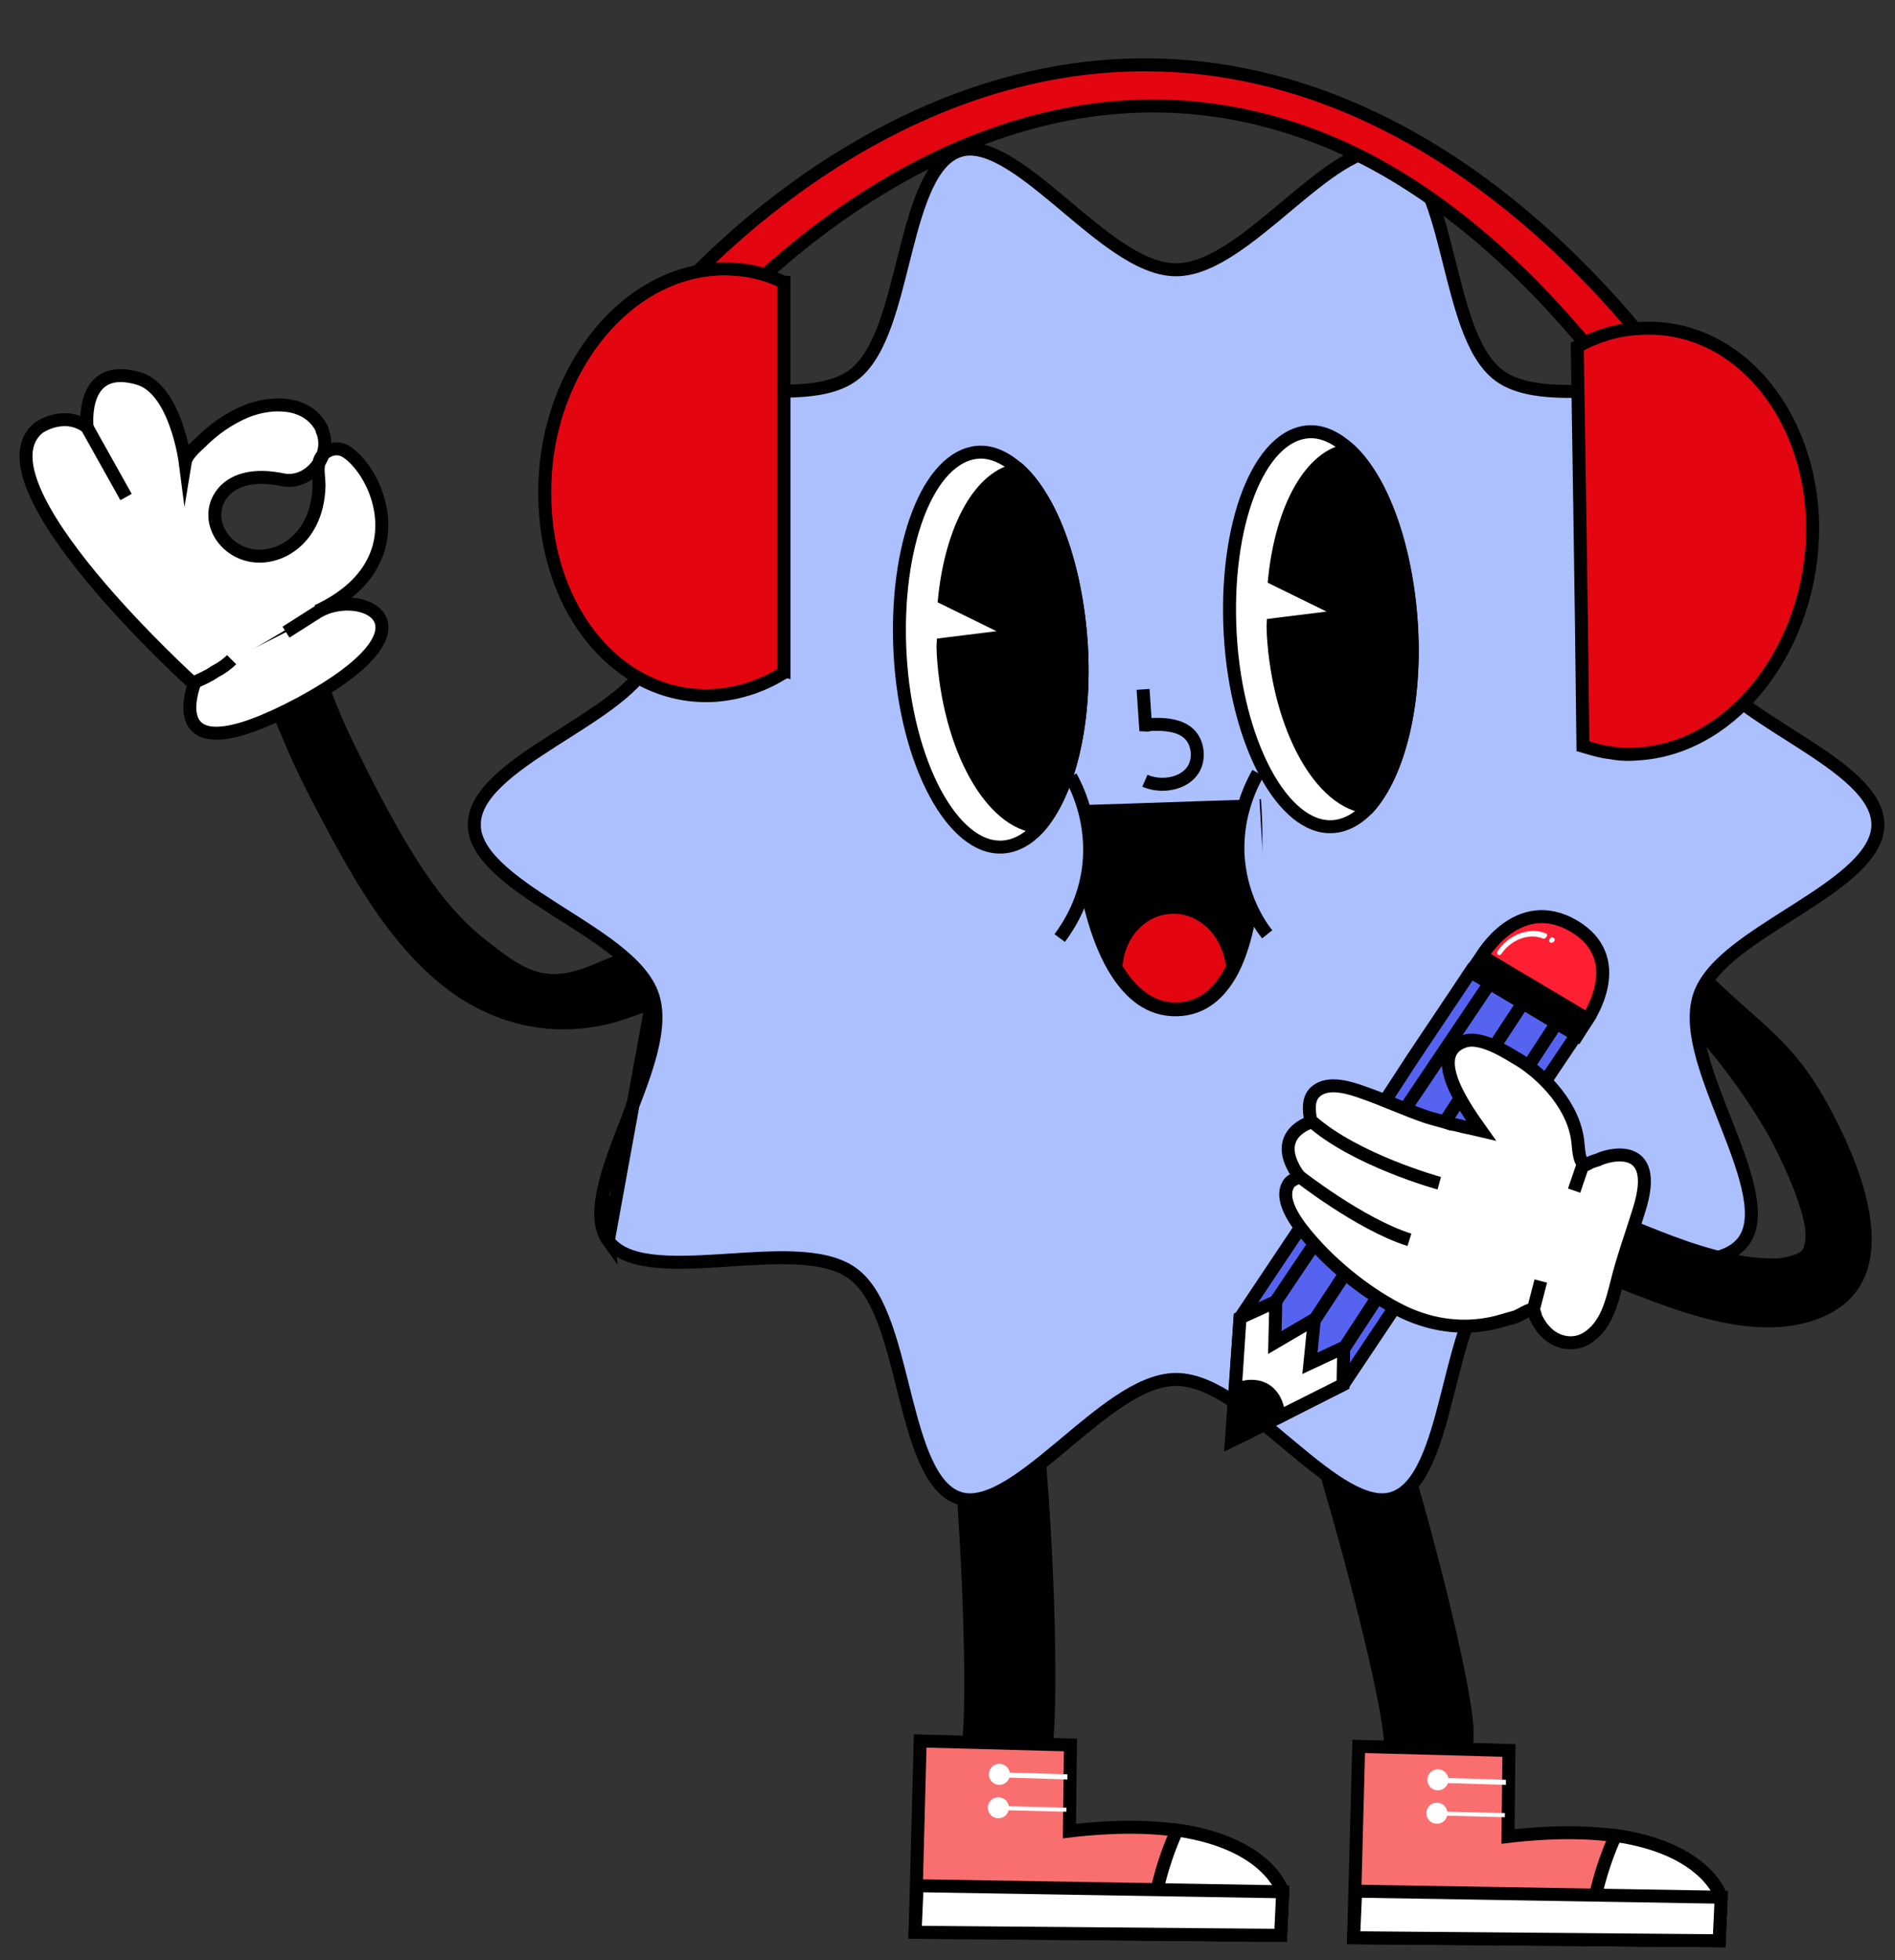 <svg width="117" height="121" viewBox="0 0 117 121" fill="none" xmlns="http://www.w3.org/2000/svg">
    <rect x="0" y="0" width="117" height="121" fill="#333333" stroke="none"/>
    <g clip-path="url(#clip0_755_6465)">
        <path d="M64.454 108.536C64.097 111.022 61.041 111.236 60.004 109.636C59.737 109.202 59.61 108.675 59.74 108.078C60.299 104.384 59.532 91.164 59.062 87.498C58.999 87.234 59.006 86.923 58.943 86.659C60.687 86.662 62.259 86.627 63.742 86.448C64.435 90.475 65.111 104.114 64.558 108.058C64.532 108.177 64.493 108.357 64.454 108.536Z" fill="black" stroke="black" stroke-width="0.8" stroke-miterlimit="10"/>
        <path d="M66.091 107.707L56.813 107.458L56.5 119.267L79.068 119.454L79.193 116.768C79.193 116.768 77.751 111.644 66.029 113.019L66.091 107.707Z" fill="#F96F6F" stroke="black" stroke-width="0.8" stroke-miterlimit="10"/>
        <path d="M72.674 112.956C78.316 113.769 79.193 116.768 79.193 116.768L79.068 119.455L70.981 119.392C71.232 117.143 71.733 115.018 72.674 112.956Z" fill="white" stroke="black" stroke-width="0.8" stroke-miterlimit="10"/>
        <path d="M56.625 116.393L79.193 116.768L79.068 119.455L56.5 119.267L56.625 116.393Z" fill="white" stroke="black" stroke-width="0.8" stroke-miterlimit="10"/>
        <path d="M65.903 109.833L65.903 109.52L61.891 109.395L61.891 109.708L65.903 109.833Z" fill="white"/>
        <path d="M61.894 111.477L65.843 111.578L65.836 111.829L61.888 111.727L61.894 111.477Z" fill="white"/>
        <path d="M61.703 109.77C61.564 109.77 61.452 109.658 61.452 109.52C61.452 109.382 61.564 109.27 61.703 109.27C61.841 109.27 61.954 109.382 61.954 109.52C61.954 109.658 61.841 109.77 61.703 109.77Z" fill="white" stroke="white" stroke-width="0.8" stroke-miterlimit="10"/>
        <path d="M61.641 111.832C61.502 111.832 61.39 111.72 61.39 111.582C61.39 111.444 61.502 111.332 61.641 111.332C61.779 111.332 61.892 111.444 61.892 111.582C61.892 111.72 61.779 111.832 61.641 111.832Z" fill="white" stroke="white" stroke-width="0.8" stroke-miterlimit="10"/>
        <path d="M90.571 107.081C90.748 109.586 87.807 110.442 86.454 109.098C86.101 108.731 85.866 108.242 85.866 107.631C85.631 103.903 82.084 91.144 80.848 87.661C80.731 87.416 80.672 87.111 80.554 86.866C82.26 86.5 83.789 86.133 85.201 85.644C86.73 89.433 90.277 102.62 90.571 106.592C90.571 106.714 90.571 106.898 90.571 107.081Z" fill="black" stroke="black" stroke-width="0.8" stroke-miterlimit="10"/>
        <path d="M93.166 108.043L83.888 107.793L83.575 119.603L106.143 119.79L106.268 117.103C106.268 117.103 104.826 111.98 93.104 113.354L93.166 108.043Z" fill="#F96F6F" stroke="black" stroke-width="0.8" stroke-miterlimit="10"/>
        <path d="M99.749 113.292C105.391 114.105 106.268 117.104 106.268 117.104L106.143 119.791L98.056 119.728C98.307 117.479 98.808 115.354 99.749 113.292Z" fill="white" stroke="black" stroke-width="0.8" stroke-miterlimit="10"/>
        <path d="M83.7 116.729L106.268 117.104L106.143 119.79L83.575 119.603L83.7 116.729Z" fill="white" stroke="black" stroke-width="0.8" stroke-miterlimit="10"/>
        <path d="M92.978 110.169V109.856L88.966 109.73V110.043L92.978 110.169Z" fill="white"/>
        <path d="M88.969 111.813L92.917 111.914L92.911 112.165L88.963 112.063L88.969 111.813Z" fill="white"/>
        <path d="M88.778 110.106C88.639 110.106 88.527 109.994 88.527 109.856C88.527 109.718 88.639 109.605 88.778 109.605C88.916 109.605 89.028 109.718 89.028 109.856C89.028 109.994 88.916 110.106 88.778 110.106Z" fill="white" stroke="white" stroke-width="0.8" stroke-miterlimit="10"/>
        <path d="M88.716 112.168C88.577 112.168 88.465 112.056 88.465 111.918C88.465 111.779 88.577 111.667 88.716 111.667C88.854 111.667 88.966 111.779 88.966 111.918C88.966 112.056 88.854 112.168 88.716 112.168Z" fill="white" stroke="white" stroke-width="0.8" stroke-miterlimit="10"/>
        <path d="M40.307 61.479L40.307 61.479C39.959 60.4 39.029 59.454 37.925 58.593C36.996 57.87 35.891 57.168 34.8 56.476C34.584 56.339 34.368 56.202 34.155 56.065C32.849 55.23 31.616 54.402 30.709 53.529C29.852 52.704 29.342 51.892 29.284 51.049L29.287 51.045V50.881C29.287 49.98 29.807 49.117 30.717 48.241C31.624 47.368 32.858 46.54 34.163 45.704C34.377 45.568 34.592 45.431 34.808 45.294C35.9 44.601 37.005 43.9 37.934 43.176C39.038 42.316 39.968 41.37 40.316 40.291L40.316 40.291C40.673 39.18 40.486 37.842 40.103 36.473C39.767 35.273 39.262 33.988 38.766 32.729C38.692 32.541 38.618 32.353 38.545 32.166C37.978 30.716 37.461 29.323 37.228 28.093C36.994 26.856 37.066 25.878 37.565 25.186C38.069 24.488 38.974 24.114 40.215 23.954C41.45 23.796 42.926 23.861 44.471 23.958C44.682 23.971 44.895 23.985 45.109 23.999C46.437 24.086 47.791 24.175 49.01 24.13C50.416 24.078 51.733 23.85 52.662 23.167C53.583 22.491 54.196 21.302 54.672 19.972C55.08 18.835 55.407 17.531 55.73 16.248C55.787 16.02 55.844 15.792 55.902 15.567C56.286 14.054 56.683 12.616 57.219 11.478C57.758 10.334 58.4 9.578 59.226 9.307L59.226 9.307C60.013 9.049 60.942 9.283 62.028 9.895C63.107 10.502 64.256 11.433 65.448 12.429C65.583 12.542 65.718 12.656 65.854 12.77C66.906 13.652 67.984 14.557 69.037 15.264C70.218 16.058 71.435 16.652 72.611 16.652C73.787 16.652 75.004 16.059 76.186 15.267C77.239 14.562 78.318 13.66 79.37 12.78C79.507 12.665 79.643 12.551 79.778 12.438C80.972 11.444 82.121 10.516 83.201 9.91C84.288 9.3 85.218 9.067 86.004 9.325L86.005 9.325C86.831 9.595 87.472 10.351 88.01 11.495C88.546 12.633 88.942 14.072 89.326 15.584C89.383 15.807 89.439 16.032 89.496 16.258C89.819 17.544 90.147 18.85 90.555 19.99C91.032 21.32 91.647 22.509 92.569 23.185C93.499 23.867 94.815 24.096 96.221 24.147C97.441 24.192 98.794 24.104 100.122 24.017C100.336 24.003 100.549 23.989 100.76 23.976C102.305 23.878 103.781 23.813 105.016 23.972C106.257 24.131 107.162 24.506 107.667 25.204C108.165 25.896 108.237 26.874 108.003 28.111C107.77 29.34 107.253 30.733 106.686 32.184C106.612 32.37 106.539 32.558 106.465 32.746C105.969 34.006 105.463 35.291 105.128 36.49C104.744 37.86 104.558 39.197 104.915 40.308L104.915 40.308C105.263 41.388 106.193 42.334 107.297 43.194C108.226 43.917 109.331 44.619 110.423 45.312C110.639 45.449 110.854 45.585 111.067 45.722C112.373 46.557 113.607 47.385 114.514 48.258C115.424 49.135 115.944 49.998 115.944 50.898C115.944 51.798 115.424 52.661 114.514 53.538C113.607 54.411 112.373 55.239 111.067 56.074C110.854 56.211 110.639 56.347 110.423 56.484C109.331 57.177 108.226 57.879 107.297 58.602C106.193 59.462 105.263 60.408 104.915 61.488L104.915 61.488C104.558 62.599 104.744 63.936 105.128 65.306C105.463 66.505 105.969 67.79 106.465 69.049C106.539 69.238 106.612 69.425 106.686 69.612C107.253 71.063 107.77 72.456 108.003 73.685C108.237 74.922 108.165 75.9 107.666 76.592C107.162 77.29 106.257 77.665 105.016 77.824C103.781 77.983 102.305 77.917 100.76 77.82C100.549 77.807 100.336 77.793 100.122 77.779C98.794 77.692 97.441 77.604 96.221 77.649C94.815 77.7 93.498 77.929 92.569 78.611C91.648 79.287 91.035 80.477 90.559 81.806C90.151 82.944 89.824 84.247 89.501 85.531C89.444 85.759 89.387 85.986 89.329 86.212C88.945 87.724 88.548 89.162 88.012 90.3C87.473 91.445 86.831 92.2 86.005 92.471C85.218 92.727 84.288 92.493 83.201 91.883C82.121 91.276 80.971 90.348 79.778 89.354C79.644 89.242 79.509 89.129 79.373 89.016C78.32 88.135 77.24 87.233 76.186 86.527C75.004 85.736 73.787 85.144 72.611 85.144C71.435 85.144 70.218 85.737 69.036 86.529C67.983 87.234 66.905 88.136 65.852 89.016C65.716 89.131 65.579 89.245 65.444 89.358C64.251 90.352 63.101 91.28 62.022 91.886C60.934 92.496 60.005 92.729 59.218 92.471L59.218 92.471C58.391 92.201 57.75 91.445 57.212 90.301C56.676 89.163 56.281 87.724 55.896 86.212C55.84 85.989 55.783 85.764 55.727 85.538C55.404 84.252 55.076 82.946 54.667 81.806C54.19 80.476 53.576 79.287 52.653 78.611C51.724 77.927 50.407 77.696 49.002 77.644C47.78 77.598 46.424 77.686 45.093 77.772C44.882 77.786 44.671 77.8 44.462 77.813C42.917 77.909 41.441 77.974 40.206 77.816C38.965 77.656 38.061 77.282 37.556 76.584L40.307 61.479ZM40.307 61.479C40.665 62.59 40.478 63.928 40.094 65.297M40.307 61.479L40.094 65.297M40.094 65.297C39.759 66.496 39.253 67.782 38.758 69.041M40.094 65.297L38.758 69.041M38.758 69.041C38.684 69.229 38.61 69.417 38.537 69.603M38.758 69.041L38.537 69.603M38.537 69.603C37.969 71.054 37.452 72.447 37.219 73.677M38.537 69.603L37.219 73.677M37.219 73.677C36.985 74.913 37.057 75.891 37.556 76.583L37.219 73.677Z" fill="#ACBFFF" stroke="black" stroke-width="0.8"/>
        <path d="M66.76 39.749C66.444 34.894 64.927 30.804 62.905 28.974C62.105 28.272 61.283 27.868 60.431 27.91C57.322 28.1 55.191 33.688 55.576 40.442C55.964 47.147 58.844 52.474 61.904 52.281C62.706 52.236 63.486 51.79 64.133 51.086C65.973 49.016 67.068 44.704 66.76 39.749Z" fill="white" stroke="black" stroke-width="0.8" stroke-miterlimit="10"/>
        <path d="M64.138 51.036C61.206 50.839 58.58 46.177 58.233 40.322C58.246 40.124 58.21 39.922 58.221 39.773L62.904 39.191L58.315 36.939C58.764 32.584 60.537 29.314 62.907 28.975C64.928 30.805 66.441 34.944 66.76 39.75C67.069 44.705 65.974 49.017 64.138 51.036Z" fill="black" stroke="black" stroke-width="0.8" stroke-miterlimit="10"/>
        <path d="M87.141 38.489C86.826 33.634 85.309 29.544 83.287 27.714C82.486 27.012 81.665 26.608 80.813 26.65C77.704 26.84 75.573 32.428 75.957 39.182C76.346 45.887 79.226 51.214 82.286 51.022C83.088 50.976 83.868 50.53 84.515 49.826C86.355 47.757 87.45 43.444 87.141 38.489Z" fill="white" stroke="black" stroke-width="0.8" stroke-miterlimit="10"/>
        <path d="M84.516 49.826C81.584 49.629 78.958 44.967 78.611 39.112C78.625 38.914 78.589 38.712 78.599 38.563L83.283 37.981L78.694 35.729C79.143 31.373 80.915 28.104 83.285 27.765C85.306 29.595 86.82 33.734 87.139 38.54C87.451 43.445 86.356 47.757 84.516 49.826Z" fill="black" stroke="black" stroke-width="0.8" stroke-miterlimit="10"/>
        <path d="M70.575 42.552L70.724 44.755C70.724 44.755 70.923 44.768 70.976 44.722C72.23 44.657 73.718 44.807 73.911 46.365C74.087 48.171 72.047 48.781 70.688 48.191" fill="#ACBFFF"/>
        <path d="M70.575 42.552L70.724 44.755C70.724 44.755 70.923 44.768 70.976 44.722C72.23 44.657 73.718 44.807 73.911 46.365C74.087 48.171 72.047 48.781 70.688 48.191" stroke="black" stroke-width="0.8" stroke-miterlimit="10"/>
        <path d="M68.934 59.982C69.837 61.389 71.019 62.365 72.671 62.327C74.272 62.286 75.338 61.311 76.084 59.916C77.984 56.256 77.481 49.742 77.481 49.742L73.975 49.855L69.568 50.006L66.513 50.099C66.51 50.149 66.678 56.441 68.934 59.982Z" fill="black" stroke="black" stroke-width="0.8" stroke-miterlimit="10"/>
        <path d="M68.902 59.73C69.799 61.236 71.024 62.316 72.676 62.277C74.278 62.236 75.347 61.211 76.1 59.717C75.901 57.51 74.166 55.847 72.206 56.014C70.398 56.142 68.989 57.742 68.902 59.73Z" fill="#E30611" stroke="black" stroke-width="0.8" stroke-miterlimit="10"/>
        <path d="M77.671 47.716C77.272 48.436 76.352 50.218 76.433 52.665C76.555 55.265 77.731 57.038 78.237 57.67" fill="#ACBFFF"/>
        <path d="M77.671 47.716C77.272 48.436 76.352 50.218 76.433 52.665C76.555 55.265 77.731 57.038 78.237 57.67" stroke="black" stroke-width="0.8" stroke-miterlimit="10"/>
        <path d="M66.11 47.929C66.509 48.654 67.383 50.457 67.267 52.891C67.14 55.473 65.921 57.235 65.427 57.899" fill="#ACBFFF"/>
        <path d="M66.11 47.929C66.509 48.654 67.383 50.457 67.267 52.891C67.14 55.473 65.921 57.235 65.427 57.899" stroke="black" stroke-width="0.8" stroke-miterlimit="10"/>
        <path d="M39.339 59.91C39.83 60.301 40.432 62.236 40.432 62.236C40.432 62.236 39.369 62.673 37.927 63.111C34.043 64.164 30.21 63.221 27.128 60.673C24.17 58.214 22.161 54.841 20.354 51.501C19.479 49.87 18.632 48.278 17.874 46.563C17.524 45.745 17.173 44.926 16.823 44.108C16.427 43.144 16.071 42.152 15.703 41.227C15.703 41.227 15.675 41.188 15.647 41.149C15.325 40.37 15.002 39.591 14.708 38.851C14.245 37.876 14.929 36.675 15.884 36.349C16.918 35.966 18 36.559 18.395 37.523C18.644 38.117 18.904 38.644 19.113 39.267C19.537 40.27 19.95 41.34 20.335 42.372C20.747 43.442 21.189 44.552 21.708 45.606C22.431 47.108 23.267 48.767 24.013 50.134C25.588 52.986 27.383 55.979 29.963 57.995C32.296 59.831 33.569 60.78 36.469 59.599C38.588 58.739 37.946 58.991 37.946 58.991C37.946 58.991 38.488 59.23 39.339 59.91Z" fill="black"/>
        <path d="M11.979 42.23C11.979 42.23 -1.753 29.823 2.383 26.405C2.383 26.405 3.921 25.306 5.375 26.358C5.375 26.358 4.919 22.271 8.581 23.371C10.863 24.063 11.437 28.53 11.437 28.53C11.509 28.091 12.037 27.637 12.358 27.33C13.171 26.517 14.094 25.858 15.163 25.404C16.717 24.759 18.939 24.72 19.837 26.401C19.874 26.452 19.91 26.503 19.896 26.591C20.545 28.14 19.067 29.969 17.409 29.605C16.228 29.365 14.827 29.36 13.912 30.245C12.661 31.526 13.339 33.441 14.903 34.104C16.804 34.914 19.61 33.529 19.698 29.983C19.697 29.442 19.556 28.923 19.731 28.411C19.972 27.775 20.785 27.504 21.358 27.869C23.326 29.095 25.868 34.787 19.597 37.718" fill="white"/>
        <path d="M11.979 42.23C11.979 42.23 -1.753 29.823 2.383 26.405C2.383 26.405 3.921 25.306 5.375 26.358C5.375 26.358 4.919 22.271 8.581 23.371C10.863 24.063 11.437 28.53 11.437 28.53C11.509 28.091 12.037 27.637 12.358 27.33C13.171 26.517 14.094 25.858 15.163 25.404C16.717 24.759 18.939 24.72 19.837 26.401C19.874 26.452 19.91 26.503 19.896 26.591C20.545 28.14 19.067 29.969 17.409 29.605C16.228 29.365 14.827 29.36 13.912 30.245C12.661 31.526 13.339 33.441 14.903 34.104C16.804 34.914 19.61 33.529 19.698 29.983C19.697 29.442 19.556 28.923 19.731 28.411C19.972 27.775 20.785 27.504 21.358 27.869C23.326 29.095 25.868 34.787 19.597 37.718" stroke="black" stroke-width="0.8" stroke-miterlimit="10"/>
        <path d="M5.339 26.311L7.782 30.679" stroke="black" stroke-width="0.8" stroke-miterlimit="10"/>
        <path d="M17.658 39.019L19.629 37.766C22.237 36.213 27.553 38.533 18.563 43.406C9.536 48.227 12.039 42.103 12.039 42.103C12.383 41.935 12.867 41.744 13.277 41.451C13.673 41.246 14.031 40.99 14.302 40.719" fill="white"/>
        <path d="M17.658 39.019L19.629 37.766C22.237 36.213 27.553 38.533 18.563 43.406C9.536 48.227 12.039 42.103 12.039 42.103C12.383 41.935 12.867 41.744 13.277 41.451C13.673 41.246 14.031 40.99 14.302 40.719" stroke="black" stroke-width="0.8" stroke-miterlimit="10"/>
        <path d="M41.866 17.956L44.61 19.585C44.727 19.469 47.295 16.909 47.295 16.909C52.841 11.905 65.392 2.886 80.395 8.123C87.517 10.567 93.354 15.92 97.382 20.633C98.141 21.506 98.842 22.378 99.484 23.193C100.652 24.648 101.586 25.986 102.286 27.033L104.971 25.578C101.469 20.458 93.354 10.043 81.154 5.795C62.298 -0.721 47.529 12.254 42.975 16.851C42.508 17.316 42.158 17.723 41.866 17.956Z" fill="#E30611" stroke="black" stroke-width="0.8" stroke-miterlimit="10"/>
        <path d="M44.201 42.918C45.66 42.801 47.062 42.336 48.287 41.579C48.346 41.579 48.346 41.521 48.404 41.521V18.189V17.432C48.346 17.432 48.346 17.374 48.287 17.374C47.529 17.025 46.77 16.792 45.952 16.676C45.368 16.618 44.785 16.56 44.143 16.618C38.305 17.025 33.576 23.251 33.635 30.466C33.635 37.797 38.363 43.325 44.201 42.918Z" fill="#E30611" stroke="black" stroke-width="0.8" stroke-miterlimit="10"/>
        <path d="M101.293 46.525C100.651 46.583 100.068 46.583 99.484 46.467C98.9 46.409 98.316 46.234 97.733 46.06C97.616 35.412 97.441 25.462 97.382 21.389C98.55 20.749 99.834 20.342 101.118 20.284C107.014 19.818 111.86 25.346 111.918 32.561C111.918 39.776 107.189 46.06 101.293 46.525Z" fill="#E30611" stroke="black" stroke-width="0.8" stroke-miterlimit="10"/>
        <path d="M97.336 63.873L90.797 59.98L87.23 65.309L85.781 67.536L84.741 69.109L76.567 81.34L76.248 85.82L76.025 88.939C76.986 88.487 77.951 87.954 78.911 87.501L82.929 85.461L91.237 73.038L92.277 71.465L93.726 69.239L97.336 63.873Z" fill="#5663F1" stroke="black" stroke-width="0.8" stroke-miterlimit="10"/>
        <path d="M76.56 81.343L78.769 80.337L78.71 82.865L81.151 81.435L80.877 84.148L82.962 83.174L82.92 85.462L76.061 88.903L76.56 81.343Z" fill="white" stroke="black" stroke-width="0.8" stroke-miterlimit="10"/>
        <path d="M76.282 85.784C76.405 85.753 77.242 85.332 78.058 85.753C78.95 86.26 78.95 87.385 78.944 87.465C77.985 87.918 77.019 88.451 76.059 88.903L76.282 85.784Z" fill="black" stroke="black" stroke-width="0.8" stroke-miterlimit="10"/>
        <path d="M78.736 80.375L91.959 60.707" stroke="black" stroke-width="0.8" stroke-miterlimit="10"/>
        <path d="M81.111 81.55L94.007 61.939" stroke="black" stroke-width="0.8" stroke-miterlimit="10"/>
        <path d="M82.964 83.25L96.141 63.097" stroke="black" stroke-width="0.8" stroke-miterlimit="10"/>
        <path d="M91.482 59.02C91.482 59.02 93.692 55.163 97.139 57.141C100.624 59.162 98.018 62.911 98.018 62.911L91.482 59.02Z" fill="#FF1F33" stroke="black" stroke-width="0.8" stroke-miterlimit="10"/>
        <path d="M95.271 57.931C94.448 57.59 93.334 57.951 92.703 58.87C92.569 59.062 92.339 58.884 92.474 58.693C93.196 57.62 94.557 57.196 95.454 57.623C95.615 57.635 95.469 57.986 95.271 57.931Z" fill="white"/>
        <path d="M95.697 58.162C95.542 58.07 95.769 57.724 95.918 57.896C96.116 57.951 95.89 58.297 95.697 58.162Z" fill="white"/>
        <path d="M90.809 59.978L97.381 63.911L98.016 62.912L91.482 59.022L90.809 59.978Z" fill="black" stroke="black" stroke-width="0.8" stroke-miterlimit="10"/>
        <path d="M90.143 74.97C90.389 75.106 90.635 75.243 90.88 75.379C92.635 76.272 94.389 77.165 96.212 77.935C97.693 78.596 99.161 79.21 100.615 79.776C100.908 79.899 101.25 80.008 101.543 80.131C104.854 81.406 109.12 82.77 112.565 81.275C117.886 78.937 114.898 71.951 112.916 68.287C110.715 64.222 108.872 63.388 105.567 60.153L104.877 61.978L104.879 64.044C106.498 65.904 108.125 68.154 109.308 70.293C109.875 71.369 110.408 72.506 110.832 73.623C111.14 74.514 111.55 75.583 111.462 76.536C111.476 76.584 111.367 76.924 111.381 76.972C111.347 77.033 111.313 77.094 111.313 77.094C111.278 77.156 111.163 77.292 111.115 77.305L111.067 77.319C110.808 77.496 110.126 77.638 109.825 77.672C108.802 77.705 107.737 77.596 106.679 77.33C104.42 76.838 102.12 75.843 99.956 74.963C99.075 74.595 98.256 74.261 97.423 73.879C96.468 73.429 95.512 72.979 94.556 72.529C93.832 72.168 93.109 71.806 92.433 71.432C91.949 72.085 91.513 72.724 91.138 73.398C90.784 73.963 90.463 74.466 90.143 74.97Z" fill="black"/>
        <path d="M97.869 71.884C97.502 71.785 97.474 70.982 97.429 70.59C97.238 68.279 95.261 66.341 93.856 65.456C93.293 65.143 91.513 63.892 90.405 64.275C88.002 65.092 90.652 68.664 91.449 69.789C90.796 69.636 90.653 69.609 90.51 69.582C90.224 69.528 89.92 69.412 89.572 69.376C89.044 69.188 88.472 69.08 87.944 68.892C86.666 68.445 85.494 67.899 84.216 67.452C83.384 67.147 82.043 66.718 81.275 67.341C80.722 67.769 80.812 68.554 80.929 69.196C80.929 69.196 80.929 69.196 80.947 69.259C80.947 69.259 78.32 70.005 80.228 72.639C79.933 72.79 79.62 72.879 79.504 73.182C78.987 74.207 80.24 75.743 80.849 76.448C82.38 78.243 84.572 79.985 86.691 81.005C88.489 81.845 90.455 82.097 92.412 81.609C92.787 81.503 93.162 81.396 93.537 81.289C93.85 81.201 94.404 80.773 94.69 80.827C94.69 80.827 94.816 81.264 94.833 81.327C95.004 81.684 95.237 82.023 95.514 82.282C96.167 82.907 97.168 83.096 97.972 82.597C99.178 81.849 99.506 80.404 99.826 79.165C100.2 77.64 100.734 76.204 101.188 74.724C102.612 70.266 99.128 71.323 98.664 71.59C97.913 71.803 98.074 71.893 97.869 71.884Z" fill="white" stroke="black" stroke-width="0.8" stroke-miterlimit="10"/>
        <path d="M88.862 73.034C88.862 73.034 83.65 71.609 80.912 69.144" stroke="black" stroke-width="0.8" stroke-miterlimit="10"/>
        <path d="M80.125 72.54C80.125 72.54 83.972 75.569 87.02 76.527" stroke="black" stroke-width="0.8" stroke-miterlimit="10"/>
        <path d="M97.777 71.769L97.189 73.49" stroke="black" stroke-width="0.8" stroke-miterlimit="10"/>
        <path d="M95.13 79.07L94.713 80.674" stroke="black" stroke-width="0.8" stroke-miterlimit="10"/>
    </g>
    <defs>
        <clipPath id="clip0_755_6465">
            <rect width="117" height="121" fill="white"/>
        </clipPath>
    </defs>
</svg>
